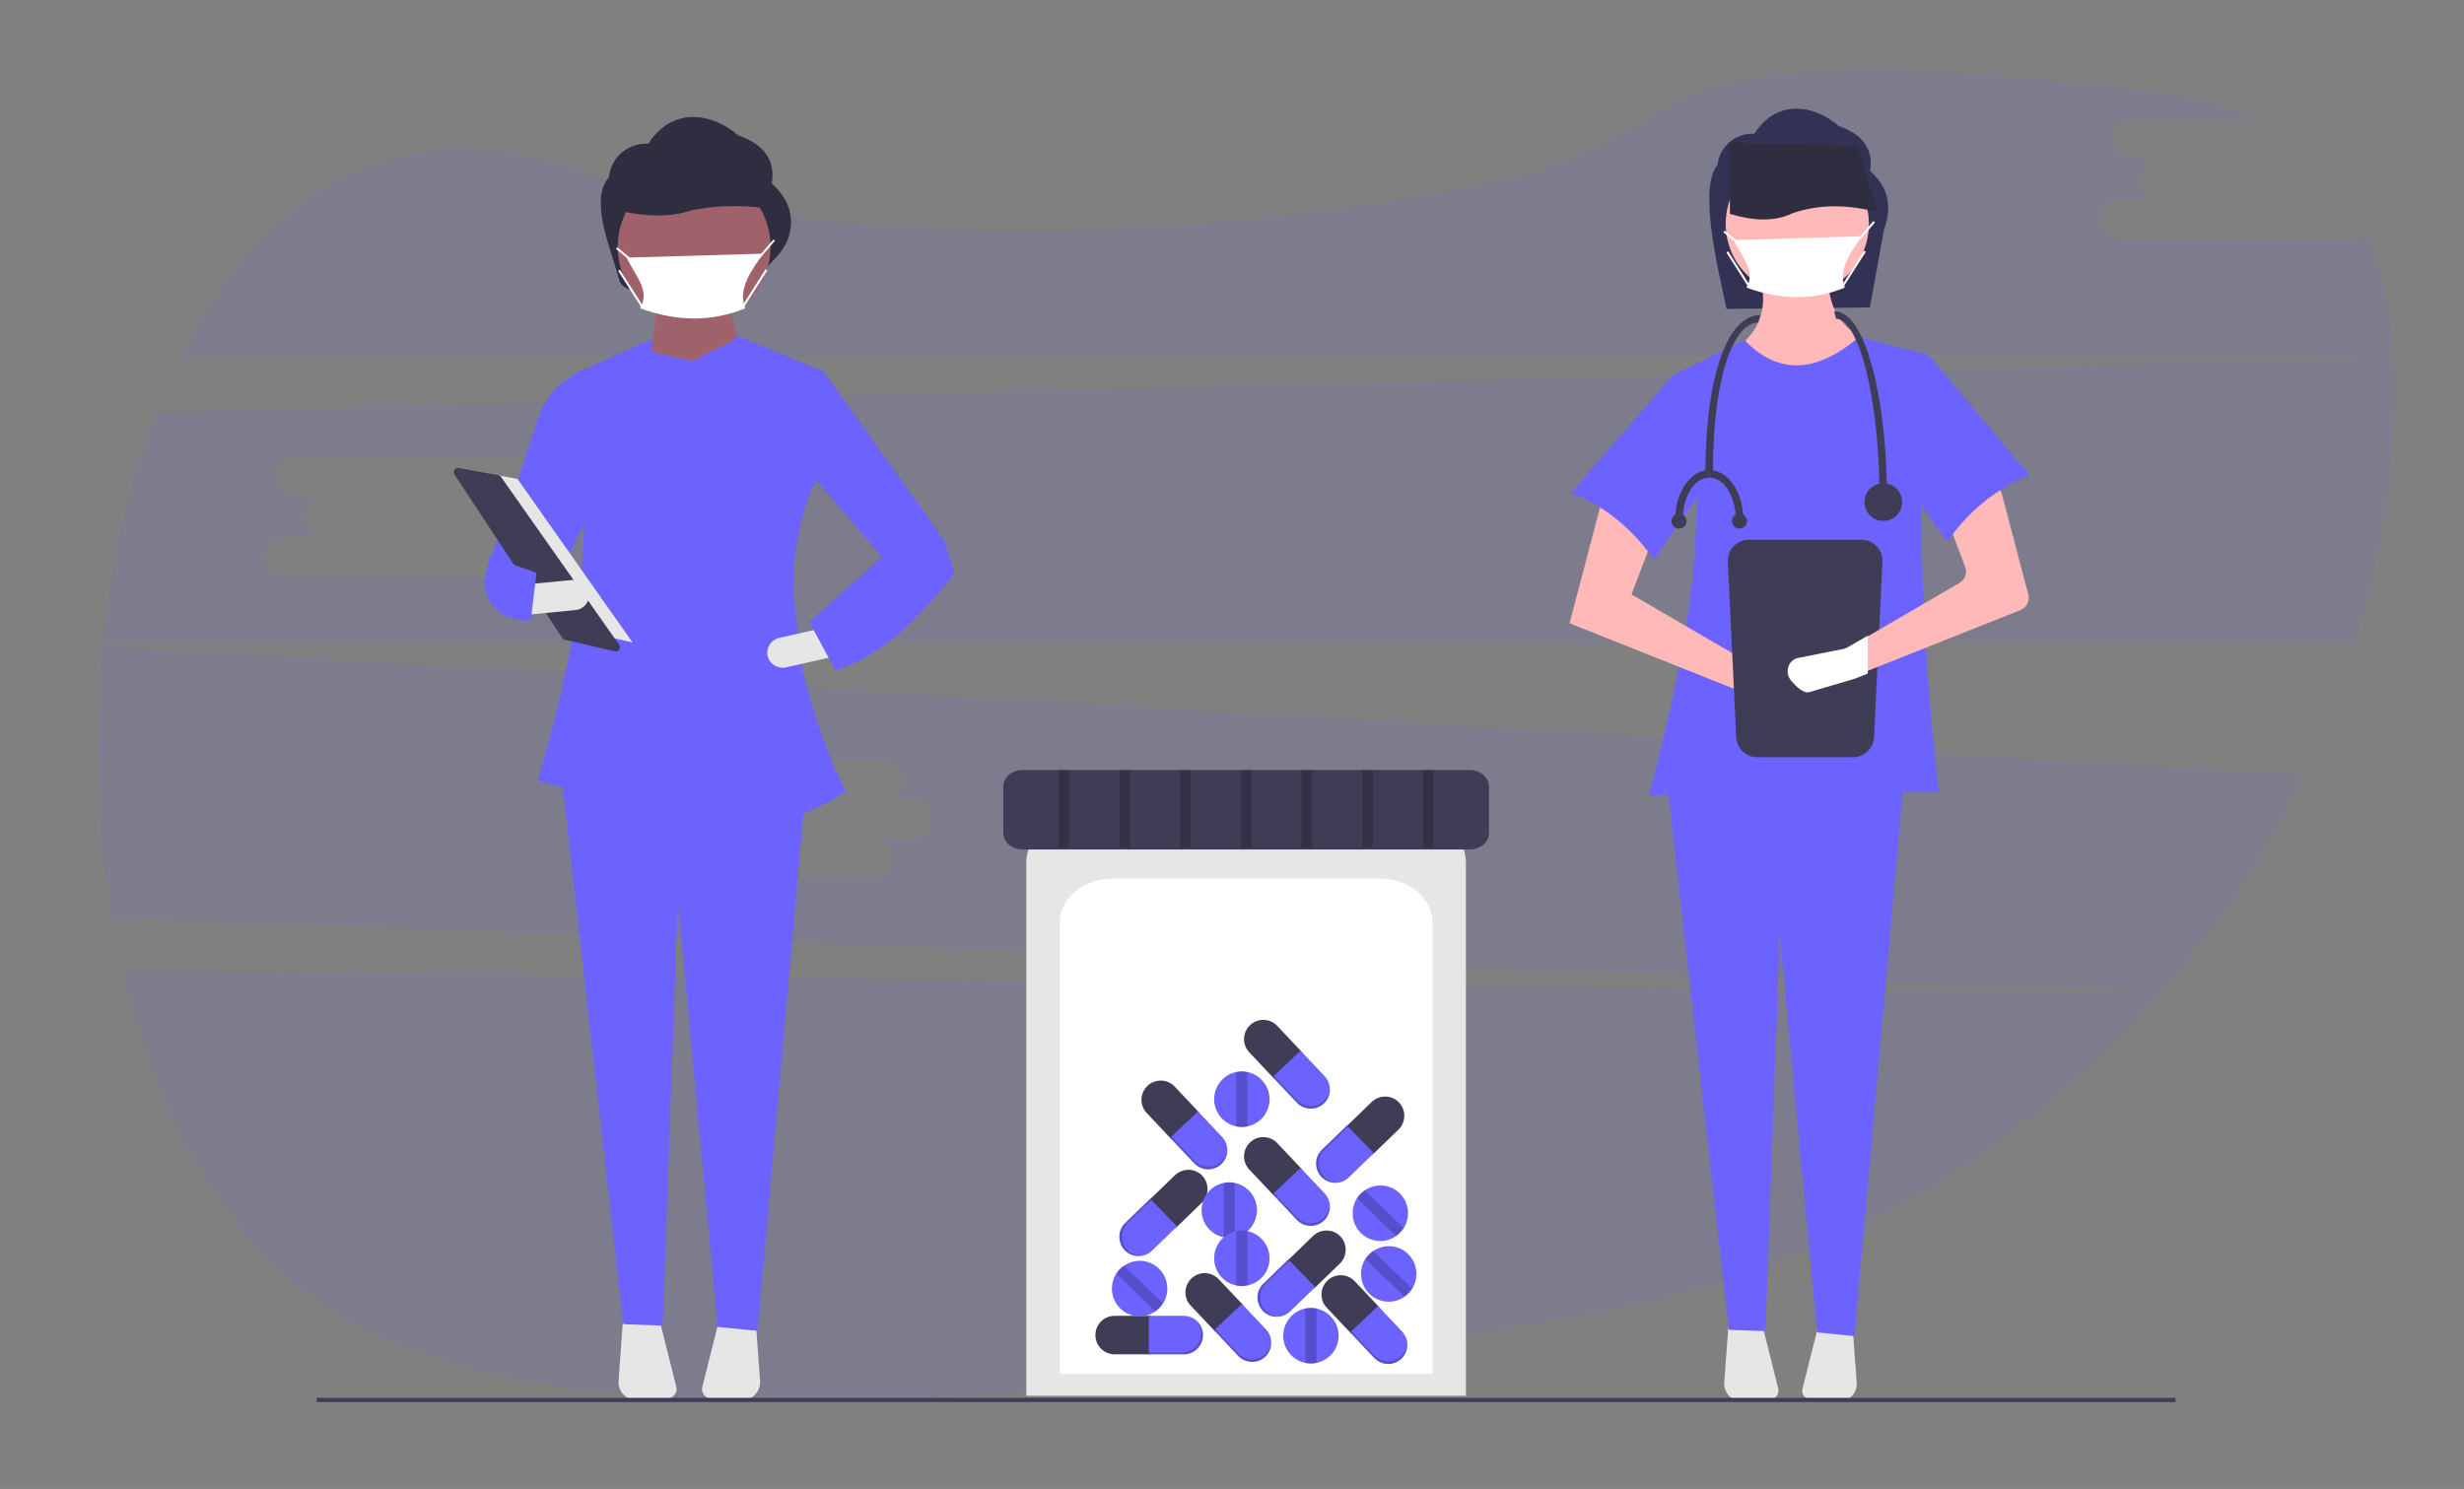 <?xml version="1.0" encoding="utf-8"?>
<!-- Generator: Adobe Illustrator 24.2.3, SVG Export Plug-In . SVG Version: 6.00 Build 0)  -->
<svg version="1.1" id="ba65d029-7b6e-4d16-9739-50ea7099b679"
	 xmlns="http://www.w3.org/2000/svg" xmlns:xlink="http://www.w3.org/1999/xlink" x="0px" y="0px" viewBox="0 0 1177.1 711.4"
	 style="enable-background:new 0 0 1177.1 711.4;" xml:space="preserve">
<rect x="0" y="0" width="1177.1" height="711.4" fill="#808080" stroke="none"/>
<style type="text/css">
	.st0{fill:#2F2E41;}
	.st1{opacity:0.1;fill:#6C63FF;enable-background:new    ;}
	.st2{fill:#FFB9B9;}
	.st3{fill:#E6E6E6;}
	.st4{fill:#6C63FF;}
	.st5{fill:#3F3D56;}
	.st6{fill:#FFFFFF;}
	.st7{fill:#9F616A;}
	.st8{opacity:0.2;enable-background:new    ;}
</style>
<path class="st0" d="M893.3,146.9l-68.5,0.7c-3.2-15.9-14-57.4-4.3-68.8c0.9-8.9,8.7-15.4,17.6-14.9l0,0
	c10.6-16.6,28.3-14.1,40.3-3.7c12,4.2,16.6,11.5,15,21.5c8.9,7.8,10.6,17.3,6.6,28.1L893.3,146.9z"/>
<path class="st1" d="M58.7,463.7C76,537.9,112.8,602,170.9,633.1c120.7,64.6,392.9,31.3,596.1-7c102.6-19.3,195.8-72.5,264.5-151.2
	L58.7,463.7z"/>
<path class="st1" d="M1124,114.4h-111.5c-5.3,0-9.6-4.3-9.6-9.6s4.3-9.6,9.6-9.6h19.3c-5.3,0-9.6-4.3-9.6-9.6s4.3-9.6,9.6-9.6h-13.8
	c-5.3,0-9.6-4.3-9.6-9.6s4.3-9.6,9.6-9.6h58.2c-12.9-6-28-10.3-45.4-12.5c-158.6-20.4-215.3-6.9-235.3,7
	c-24.7,17.1-52.2,29.7-81.5,35.7C616.2,107,433.1,131.3,267.2,79C184.8,53,123.5,97,86.7,170.3h1056.6c-1.4-21.3-5.5-41-13.1-58.2
	C1128.5,113.6,1126.3,114.4,1124,114.4z"/>
<path class="st1" d="M49.2,308.8c-4.3,43.2-2.8,86.7,4.3,129.5l978.7,35.8c27.2-31.3,50.1-66.2,68-103.7L49.2,308.8z M436.3,401.2
	H417c5.3,0,9.6,4.3,9.6,9.6c0,5.3-4.3,9.6-9.6,9.6H305.6c-5.3,0-9.6-4.3-9.6-9.6c0-5.3,4.3-9.6,9.6-9.6h19.3c-5.3,0-9.6-4.3-9.6-9.6
	c0-5.3,4.3-9.6,9.6-9.6l0,0h-13.8c-5.3,0-9.6-4.3-9.6-9.6c0-5.3,4.3-9.6,9.6-9.6l0,0h111.5c5.3,0,9.6,4.3,9.6,9.6
	c0,5.3-4.3,9.6-9.6,9.6h13.8c5.3,0,9.6,4.3,9.6,9.6C445.9,396.8,441.6,401.2,436.3,401.2L436.3,401.2z"/>
<path class="st1" d="M1143.4,171L74.9,197c-13,33.4-21.6,71.2-25.6,110.3h1075.3c7-23,12.2-46.5,15.5-70.3
	C1143.4,214,1144.7,191.7,1143.4,171z M266.3,256.2H247c5.3,0,9.6,4.3,9.6,9.6c0,5.3-4.3,9.6-9.6,9.6H135.6c-5.3,0-9.6-4.3-9.6-9.6
	c0-5.3,4.3-9.6,9.6-9.6h19.3c-5.3,0-9.6-4.3-9.6-9.6s4.3-9.6,9.6-9.6h-13.8c-5.3,0-9.6-4.3-9.6-9.6c0-5.3,4.3-9.6,9.6-9.6h111.5
	c5.3,0,9.6,4.3,9.6,9.6c0,5.3-4.3,9.6-9.6,9.6h13.8c5.3,0,9.6,4.3,9.6,9.6S271.6,256.2,266.3,256.2z"/>
<path class="st2" d="M886.7,189.1l-49.4-6.8l-9.9-14.4c13.6-9,18.4-21.6,12.2-38.8l34.2-0.8c-1.6,15.3,3.4,27.1,17.5,34.2
	L886.7,189.1z"/>
<path class="st3" d="M825.6,634.8l-1.9,25.8c-0.3,4.5,3.1,8.5,7.6,8.8c0.4,0,0.7,0,1.1,0l13.3-0.8c2.3-0.1,4.1-2.1,3.9-4.4
	c0-0.3-0.1-0.5-0.1-0.8l-7.4-29.5L825.6,634.8z"/>
<path class="st3" d="M868.5,634l-7.4,29.5c-0.6,2.2,0.8,4.5,3.1,5.1c0.3,0.1,0.5,0.1,0.8,0.1l13.3,0.8c4.5,0.3,8.4-3.2,8.7-7.7
	c0-0.4,0-0.7,0-1.1l-1.9-25.8L868.5,634z"/>
<polygon class="st4" points="885.9,638.4 868,636.6 850.2,446.1 843.4,636 825.9,635.4 796.2,372.3 909.5,372.3 "/>
<circle class="st2" cx="858.6" cy="107" r="34.2"/>
<path class="st4" d="M926.2,378.4l-138.4,1.5c20.5-78.2,32.8-150.8,11.4-200.7l34.2-16.7c16.5,17.2,34.9,15.4,54.7-1.5l32.7,8.4
	C915.3,234.8,917.8,304.9,926.2,378.4z"/>
<path class="st2" d="M749.8,297.8l85.9,34.2l19.2,5.6c3.5,1,7.2-1,8.2-4.5c0-0.1,0-0.2,0.1-0.3l0,0c0.8-3.1-0.8-6.4-3.8-7.7
	l-19.9-6.1l-60.1-35L792,251L765.8,237L749.8,297.8z"/>
<path class="st4" d="M750.6,235.5c16.3,6.4,29.3,17.3,39.5,31.9l31.9-46.4l-22.8-41.8L750.6,235.5z"/>
<path class="st0" d="M897.1,101.4c-13.9-3.6-27.5-4.1-40.8,0.5c-8.5,4.1-18.6,3.7-29.9,0.3V68.1l61,1.6L897.1,101.4z"/>
<path class="st5" d="M835.5,257.9c-5.6,0-10.1,4.5-10.1,10.1l4,83.7c0,5.6,4.5,10.1,10.1,10.1h45.7c5.6,0,10.1-4.5,10.1-10.1l4-83.7
	c0-5.6-4.5-10.1-10.1-10.1H835.5z"/>
<path class="st2" d="M965.2,291.5l-74.9,29.8l-5.7,2.2c-0.2,0.1-0.4,0.1-0.5,0.2l-18.9,5.6c-2.4,0.7-5.8-2.5-7.7-4.8
	c-2-2.2-2.1-5.6-0.2-7.9c0.3-0.3,0.5-0.6,0.9-0.8c0.7-0.6,1.6-0.9,2.5-1.1l18.9-3.7c0.7-0.1,1.3-0.4,1.9-0.7l8.8-5.1l45.8-26.7
	c2.6-1.5,3.8-4.7,2.7-7.6l-8.7-23c-1.1-2.9,0.1-6.2,2.9-7.7l14.5-7.8c3-1.6,6.8-0.5,8.4,2.5c0.2,0.4,0.4,0.9,0.5,1.4l12.6,47.9
	C969.7,287.2,968.1,290.3,965.2,291.5z"/>
<path class="st4" d="M969.6,227.1c-16.3,6.4-29.3,17.3-39.5,31.9l-31.9-46.4l22.8-43.3L969.6,227.1z"/>
<path class="st6" d="M881.3,137.4c-15,6.2-30.7,6-47,0c4.8-8.1-2.4-14.5-6-22.7l61-1.8C884.7,120.1,877.8,128.5,881.3,137.4z"/>
<polygon class="st6" points="888.7,114.3 888,113.6 889,112.6 894.9,105.6 895.7,106.3 889.7,113.3 "/>
<rect x="826.3" y="109" transform="matrix(0.64 -0.768 0.768 0.64 210.743 675.818)" class="st6" width="1" height="7.8"/>
<rect x="875.8" y="128.2" transform="matrix(0.537 -0.844 0.844 0.537 301.46 806.632)" class="st6" width="19.6" height="1"/>
<rect x="829.6" y="118.9" transform="matrix(0.844 -0.537 0.537 0.844 60.684 465.763)" class="st6" width="1" height="19.6"/>
<path class="st6" d="M892.3,303.7v18.1l-6.3,2.5c-0.2,0.1-0.4,0.1-0.6,0.2l-21.1,6.2c-2.7,0.8-6.4-2.8-8.6-5.4
	c-2.2-2.5-2.3-6.3-0.2-8.9c0.3-0.3,0.6-0.6,1-0.9c0.8-0.6,1.8-1.1,2.8-1.2l21.1-4.2c0.8-0.1,1.5-0.4,2.2-0.8L892.3,303.7z"/>
<path class="st5" d="M901.5,239h-3.6c0-51.1-10.5-86.7-20.8-86.7l-0.9-3.6c9.2,0,15.1,14.8,18.4,27.3
	C899,192.8,901.5,215.2,901.5,239z"/>
<path class="st5" d="M818.3,226.4h-3.6c0-46.8,10.6-75.9,26.2-75.9l-0.9,3.6C829.2,154.1,818.3,176.5,818.3,226.4z"/>
<circle class="st5" cx="899.7" cy="239.9" r="9"/>
<path class="st5" d="M803.9,248.1h-3.6c0-13,7.3-23.5,16.3-23.5v3.6C809.6,228.2,803.9,237.1,803.9,248.1z"/>
<path class="st5" d="M832.8,248.1h-3.6c0-11-5.7-19.9-12.6-19.9v-3.6C825.5,224.6,832.8,235.1,832.8,248.1z"/>
<circle class="st5" cx="831" cy="249" r="3.6"/>
<circle class="st5" cx="802.1" cy="249" r="3.6"/>
<path class="st0" d="M366.6,127.5l-63.5,10.7c-3.2,0.6-6.4-1.4-7.3-4.6c-4.6-16.5-14.2-38.1-4.9-49c1-9.5,9.2-16.5,18.8-15.9l0,0
	c11.3-17.7,30.2-15.1,43-4c12.8,4.4,17.7,12.3,16,23c5.5,4.9,8.5,10.3,9.1,16.3c0.6,6.8-1.8,13.4-6.5,18.4L366.6,127.5z"/>
<path class="st7" d="M356.7,177.5l-49.2-2.9c4.8-11.1,6.7-21.7,4.8-31.8H349C348.9,150.5,352.8,164,356.7,177.5z"/>
<path class="st3" d="M297.5,632.1l-2,27.6c-0.4,4.8,3.3,9,8.1,9.4c0.4,0,0.8,0,1.2,0l14.2-0.9c2.5-0.2,4.3-2.3,4.2-4.7
	c0-0.3-0.1-0.5-0.1-0.8l-7.9-31.5L297.5,632.1z"/>
<path class="st3" d="M343.4,631.2l-7.9,31.5c-0.6,2.4,0.9,4.8,3.3,5.4c0.3,0.1,0.5,0.1,0.8,0.1l14.2,0.9c4.8,0.3,9-3.4,9.3-8.2
	c0-0.4,0-0.8,0-1.2l-2-27.6L343.4,631.2z"/>
<polygon class="st4" points="361.9,635.9 342.8,634 323.8,430.5 316.6,633.4 297.8,632.7 266.1,351.8 387.1,351.8 "/>
<circle class="st7" cx="331.6" cy="117.9" r="36.5"/>
<path class="st0" d="M372.8,100.5c-14.8-2.6-29.4-2.9-43.6,0.3c-9,3-19.9,2.7-31.9,0.2V76.4l65.1,1.2L372.8,100.5z"/>
<path class="st6" d="M356,147.3c-16,6.6-32.7,6.4-50.2,0c5.1-8.7-2.5-15.5-6.4-24.2l65.1-1.9C359.5,128.7,352.2,137.7,356,147.3z"/>
<rect x="297.3" y="117" transform="matrix(0.64 -0.768 0.768 0.64 14.094 272.33)" class="st6" width="1" height="8.3"/>
<rect x="350.1" y="137.4" transform="matrix(0.537 -0.844 0.844 0.537 50.547 367.974)" class="st6" width="20.9" height="1"/>
<rect x="300.7" y="127.5" transform="matrix(0.844 -0.537 0.537 0.844 -26.962 183.288)" class="st6" width="1" height="20.9"/>
<path class="st4" d="M262.2,284.6l-28-17.4l23.9-69.9c2.7-7.2,7.8-13.3,14.4-17.1l8-4.7l0.7,70.5L262.2,284.6z"/>
<path class="st4" d="M383.1,318.5l-4.1-35.5c-0.2-18.7,3-36.8,10.6-53.5l3.9-52.1l-42.4-17.4c-0.1,0.9-0.2,1.7-0.4,2.6l-19.9,9.9
	l-19.4-4.4l0.1-6.2l-38.6,17.4c12.8,59.3,5.8,120.9-16.1,193.7l50.8,13.9l0.4-24.4l45.3-3.2c0.5,7.9,0.8,15.7,1.1,23.3
	c25.6,9.4,26.4,9.3,49.7-4.2C394.7,359,387.4,338.7,383.1,318.5z"/>
<polygon class="st4" points="448.4,275.9 422.3,267.2 380.7,218.7 393.4,177.5 451.3,258.5 "/>
<path class="st3" d="M366.7,313.4c0.9,3.9,4.8,6.3,8.7,5.5l22.1-5l-3.2-14.1l-22.1,5C368.3,305.7,365.9,309.5,366.7,313.4
	L366.7,313.4z"/>
<path class="st4" d="M386.6,297.1l12.5,23.2c21.1-5.9,39.4-24.4,56.9-46.3l-4.8-15.4l-29.9,7.7L386.6,297.1z"/>
<polygon class="st3" points="223.1,224.5 247.2,228.8 302.2,307 273,300.2 "/>
<path class="st5" d="M218.8,223.5c-1.1,0-2,0.9-2,2.1c0,0.4,0.1,0.8,0.3,1.1l51.4,78c0.3,0.4,0.7,0.7,1.2,0.9l23.9,5.6
	c1.1,0.3,2.2-0.4,2.5-1.5c0.1-0.6,0-1.2-0.3-1.6l-56.5-80.3c-0.3-0.4-0.8-0.7-1.3-0.8l-18.9-3.4C219.1,223.5,219,223.5,218.8,223.5z
	"/>
<path class="st3" d="M250.9,279.3l1.4,14.4l22.6-2.2c4-0.4,6.9-3.9,6.5-7.9s-3.9-6.9-7.9-6.5L250.9,279.3z"/>
<path class="st4" d="M231.3,277.7c0.1,10.2,8.4,18.5,18.6,18.5h3.7l2.7-22.5l-22.4-8L231.3,277.7z"/>
<polygon class="st6" points="362.7,123.6 362,122.9 363.1,121.8 369.5,114.4 370.2,115 363.8,122.5 "/>
<rect x="151.3" y="667.9" class="st5" width="888" height="2"/>
<path class="st3" d="M490.3,666.9h210V412.2c0-13.5-13.3-24.5-29.6-24.5H519.9c-16.3,0-29.6,11-29.6,24.5V666.9z"/>
<path class="st6" d="M506.3,656.4h178V440.5c0-11.4-11.3-20.7-25.1-20.7H531.4c-13.8,0-25.1,9.3-25.1,20.7V656.4z"/>
<path class="st5" d="M488.7,367.9c-5.2,0-9.4,3.5-9.4,7.8v22.4c0,4.3,4.2,7.8,9.4,7.8h213.2c5.2,0,9.4-3.5,9.4-7.8v-22.4
	c0-4.3-4.2-7.8-9.4-7.8H488.7z"/>
<path class="st5" d="M532.5,628.7c-5.1,0-9.2,4.1-9.2,9.2l0,0c0,5.1,4.1,9.2,9.2,9.2h17.2v-18.4H532.5z"/>
<path class="st4" d="M565.5,628.7h-16.7v18.4h16.7c5.1,0,9.2-4.1,9.2-9.2l0,0C574.7,632.8,570.6,628.7,565.5,628.7z"/>
<path class="st8" d="M571.5,631c1.5,1.7,2.3,3.8,2.3,6l0,0c0,5.1-4.1,9.2-9.2,9.2h-15.8v0.9h16.7c5.1,0,9.2-4.1,9.2-9.2l0,0
	C574.7,635.2,573.5,632.7,571.5,631z"/>
<path class="st5" d="M610.2,490.2c-3.5-3.7-9.3-3.9-13-0.4l0,0c-3.7,3.5-3.9,9.3-0.4,13l11.8,12.5l13.4-12.6L610.2,490.2z"/>
<path class="st4" d="M632.8,514.2L621.3,502L608,514.6l11.5,12.2c3.5,3.7,9.3,3.9,13,0.4l0,0C636.1,523.7,636.3,517.9,632.8,514.2z"
	/>
<path class="st8" d="M635.3,520.1c-0.2,2.2-1.2,4.2-2.8,5.8l0,0c-3.7,3.5-9.5,3.3-13-0.4L608.6,514l-0.7,0.6l11.5,12.2
	c3.5,3.7,9.3,3.9,13,0.4l0,0C634.4,525.4,635.4,522.8,635.3,520.1z"/>
<path class="st5" d="M561.2,519.2c-3.5-3.7-9.3-3.9-13-0.4l0,0c-3.7,3.5-3.9,9.3-0.4,13l11.8,12.5l13.4-12.6L561.2,519.2z"/>
<path class="st4" d="M583.8,543.2L572.3,531L559,543.6l11.5,12.2c3.5,3.7,9.3,3.9,13,0.4l0,0C587.1,552.7,587.3,546.9,583.8,543.2z"
	/>
<path class="st8" d="M586.3,549.1c-0.2,2.2-1.2,4.2-2.8,5.8l0,0c-3.7,3.5-9.5,3.3-13-0.4L559.6,543l-0.7,0.6l11.5,12.2
	c3.5,3.7,9.3,3.9,13,0.4l0,0C585.4,554.4,586.4,551.8,586.3,549.1z"/>
<path class="st5" d="M610.2,546.2c-3.5-3.7-9.3-3.9-13-0.4l0,0c-3.7,3.5-3.9,9.3-0.4,13l11.8,12.5l13.4-12.6L610.2,546.2z"/>
<path class="st4" d="M632.8,570.2L621.3,558L608,570.6l11.5,12.2c3.5,3.7,9.3,3.9,13,0.4l0,0C636.1,579.7,636.3,573.9,632.8,570.2z"
	/>
<path class="st8" d="M635.3,576.1c-0.2,2.2-1.2,4.2-2.8,5.8l0,0c-3.7,3.5-9.5,3.3-13-0.4L608.6,570l-0.7,0.6l11.5,12.2
	c3.5,3.7,9.3,3.9,13,0.4l0,0C634.4,581.4,635.4,578.8,635.3,576.1z"/>
<path class="st5" d="M640.1,603.7c3.6-3.5,3.7-9.3,0.2-13l0,0c-3.5-3.6-9.3-3.7-13-0.2l-12.4,12l12.8,13.2L640.1,603.7z"/>
<path class="st4" d="M616.3,626.6l12-11.6l-12.8-13.2l-12,11.6c-3.6,3.5-3.7,9.3-0.2,13l0,0C606.9,630,612.7,630.1,616.3,626.6z"/>
<path class="st8" d="M610.4,629.1c-2.2-0.2-4.3-1.2-5.8-2.8l0,0c-3.5-3.7-3.4-9.5,0.2-13l11.4-11l-0.7-0.7l-12,11.6
	c-3.6,3.5-3.7,9.3-0.2,13l0,0C605.2,628.3,607.8,629.3,610.4,629.1z"/>
<path class="st5" d="M574.1,574.7c3.6-3.5,3.7-9.3,0.2-13l0,0c-3.5-3.6-9.3-3.7-13-0.2l-12.4,12l12.8,13.2L574.1,574.7z"/>
<path class="st4" d="M550.3,597.6l12-11.6l-12.8-13.2l-12,11.6c-3.6,3.5-3.7,9.3-0.2,13l0,0C540.9,601,546.7,601.1,550.3,597.6z"/>
<path class="st8" d="M544.4,600.1c-2.2-0.2-4.3-1.2-5.8-2.8l0,0c-3.5-3.7-3.4-9.5,0.2-13l11.4-11l-0.7-0.7l-12,11.6
	c-3.6,3.5-3.7,9.3-0.2,13l0,0C539.2,599.3,541.8,600.3,544.4,600.1z"/>
<path class="st5" d="M668.1,539.7c3.6-3.5,3.7-9.3,0.2-13l0,0c-3.5-3.6-9.3-3.7-13-0.2l-12.4,12l12.8,13.2L668.1,539.7z"/>
<path class="st4" d="M644.3,562.6l12-11.6l-12.8-13.2l-12,11.6c-3.6,3.5-3.7,9.3-0.2,13l0,0C634.9,566,640.7,566.1,644.3,562.6z"/>
<path class="st8" d="M638.4,565.1c-2.2-0.2-4.3-1.2-5.8-2.8l0,0c-3.5-3.7-3.4-9.5,0.2-13l11.4-11l-0.7-0.7l-12,11.6
	c-3.6,3.5-3.7,9.3-0.2,13l0,0C633.2,564.3,635.8,565.3,638.4,565.1z"/>
<path class="st5" d="M647.2,612.2c-3.5-3.7-9.3-3.9-13-0.4l0,0c-3.7,3.5-3.9,9.3-0.4,13l11.8,12.5l13.4-12.6L647.2,612.2z"/>
<path class="st4" d="M669.8,636.2L658.3,624L645,636.6l11.5,12.2c3.5,3.7,9.3,3.9,13,0.4l0,0C673.1,645.7,673.3,639.9,669.8,636.2z"
	/>
<path class="st8" d="M672.3,642.1c-0.2,2.2-1.2,4.2-2.8,5.8l0,0c-3.7,3.5-9.5,3.3-13-0.4L645.6,636l-0.7,0.6l11.5,12.2
	c3.5,3.7,9.3,3.9,13,0.4l0,0C671.4,647.4,672.4,644.8,672.3,642.1z"/>
<path class="st5" d="M582.2,611.2c-3.5-3.7-9.3-3.9-13-0.4l0,0c-3.7,3.5-3.9,9.3-0.4,13l11.8,12.5l13.4-12.6L582.2,611.2z"/>
<path class="st4" d="M604.8,635.2L593.3,623L580,635.6l11.5,12.2c3.5,3.7,9.3,3.9,13,0.4l0,0C608.1,644.7,608.3,638.9,604.8,635.2z"
	/>
<path class="st8" d="M607.3,641.1c-0.2,2.2-1.2,4.2-2.8,5.8l0,0c-3.7,3.5-9.5,3.3-13-0.4L580.6,635l-0.7,0.6l11.5,12.2
	c3.5,3.7,9.3,3.9,13,0.4l0,0C606.4,646.4,607.4,643.8,607.3,641.1z"/>
<path class="st4" d="M600.5,578.2c0,6.3-4.4,11.7-10.6,13c-1.8,0.4-3.6,0.4-5.3,0c-7.2-1.5-11.8-8.5-10.3-15.7
	c1.1-5.2,5.1-9.3,10.3-10.3c1.8-0.4,3.6-0.4,5.3,0C596,566.5,600.5,571.9,600.5,578.2z"/>
<path class="st8" d="M589.9,565.2v26c-1.8,0.4-3.6,0.4-5.3,0v-26C586.3,564.8,588.1,564.8,589.9,565.2z"/>
<path class="st4" d="M606.5,525.2c0,6.3-4.4,11.7-10.6,13c-1.8,0.4-3.6,0.4-5.3,0c-7.2-1.5-11.8-8.5-10.3-15.7
	c1.1-5.2,5.1-9.3,10.3-10.3c1.8-0.4,3.6-0.4,5.3,0C602,513.5,606.5,518.9,606.5,525.2z"/>
<path class="st8" d="M595.9,512.2v26c-1.8,0.4-3.6,0.4-5.3,0v-26C592.3,511.8,594.1,511.8,595.9,512.2z"/>
<path class="st4" d="M606.5,601.2c0,6.3-4.4,11.7-10.6,13c-1.8,0.4-3.6,0.4-5.3,0c-7.2-1.5-11.8-8.5-10.3-15.7
	c1.1-5.2,5.1-9.3,10.3-10.3c1.8-0.4,3.6-0.4,5.3,0C602,589.5,606.5,594.9,606.5,601.2z"/>
<path class="st8" d="M595.9,588.2v26c-1.8,0.4-3.6,0.4-5.3,0v-26C592.3,587.8,594.1,587.8,595.9,588.2z"/>
<path class="st4" d="M639.5,638.2c0,6.3-4.4,11.7-10.6,13c-1.8,0.4-3.6,0.4-5.3,0c-7.2-1.5-11.8-8.5-10.3-15.7
	c1.1-5.2,5.1-9.3,10.3-10.3c1.8-0.4,3.6-0.4,5.3,0C635,626.5,639.5,631.9,639.5,638.2z"/>
<path class="st8" d="M628.9,625.2v26c-1.8,0.4-3.6,0.4-5.3,0v-26C625.3,624.8,627.1,624.8,628.9,625.2z"/>
<path class="st4" d="M668.6,570.1c4.5,4.4,5.4,11.3,2,16.7c-1,1.5-2.2,2.8-3.7,3.8c-6,4.2-14.3,2.6-18.4-3.4
	c-3-4.4-3.1-10.1-0.3-14.6c1-1.5,2.2-2.8,3.7-3.8C657.1,565.2,664.1,565.7,668.6,570.1z"/>
<path class="st8" d="M651.9,568.7l18.7,18c-1,1.5-2.2,2.8-3.7,3.8l-18.7-18C649.2,571.1,650.4,569.8,651.9,568.7z"/>
<path class="st4" d="M672.6,599.1c4.5,4.4,5.4,11.3,2,16.7c-1,1.5-2.2,2.8-3.7,3.8c-6,4.2-14.3,2.6-18.4-3.4
	c-3-4.4-3.1-10.1-0.3-14.6c1-1.5,2.2-2.8,3.7-3.8C661.1,594.2,668.1,594.7,672.6,599.1z"/>
<path class="st8" d="M655.9,597.7l18.7,18c-1,1.5-2.2,2.8-3.7,3.8l-18.7-18C653.2,600.1,654.4,598.8,655.9,597.7z"/>
<path class="st4" d="M553.6,606.1c4.5,4.4,5.4,11.3,2,16.7c-1,1.5-2.2,2.8-3.7,3.8c-6,4.2-14.3,2.6-18.4-3.4
	c-3-4.4-3.1-10.1-0.3-14.6c1-1.5,2.2-2.8,3.7-3.8C542.1,601.2,549.1,601.7,553.6,606.1z"/>
<path class="st8" d="M536.9,604.7l18.7,18c-1,1.5-2.2,2.8-3.7,3.8l-18.7-18C534.2,607.1,535.4,605.8,536.9,604.7z"/>
<rect x="505.8" y="367.9" class="st8" width="5" height="37"/>
<rect x="534.8" y="367.9" class="st8" width="5" height="37"/>
<rect x="563.8" y="367.9" class="st8" width="5" height="37"/>
<rect x="592.8" y="367.9" class="st8" width="5" height="37"/>
<rect x="621.8" y="367.9" class="st8" width="5" height="37"/>
<rect x="650.8" y="367.9" class="st8" width="5" height="37"/>
<rect x="679.8" y="367.9" class="st8" width="5" height="37"/>
</svg>
